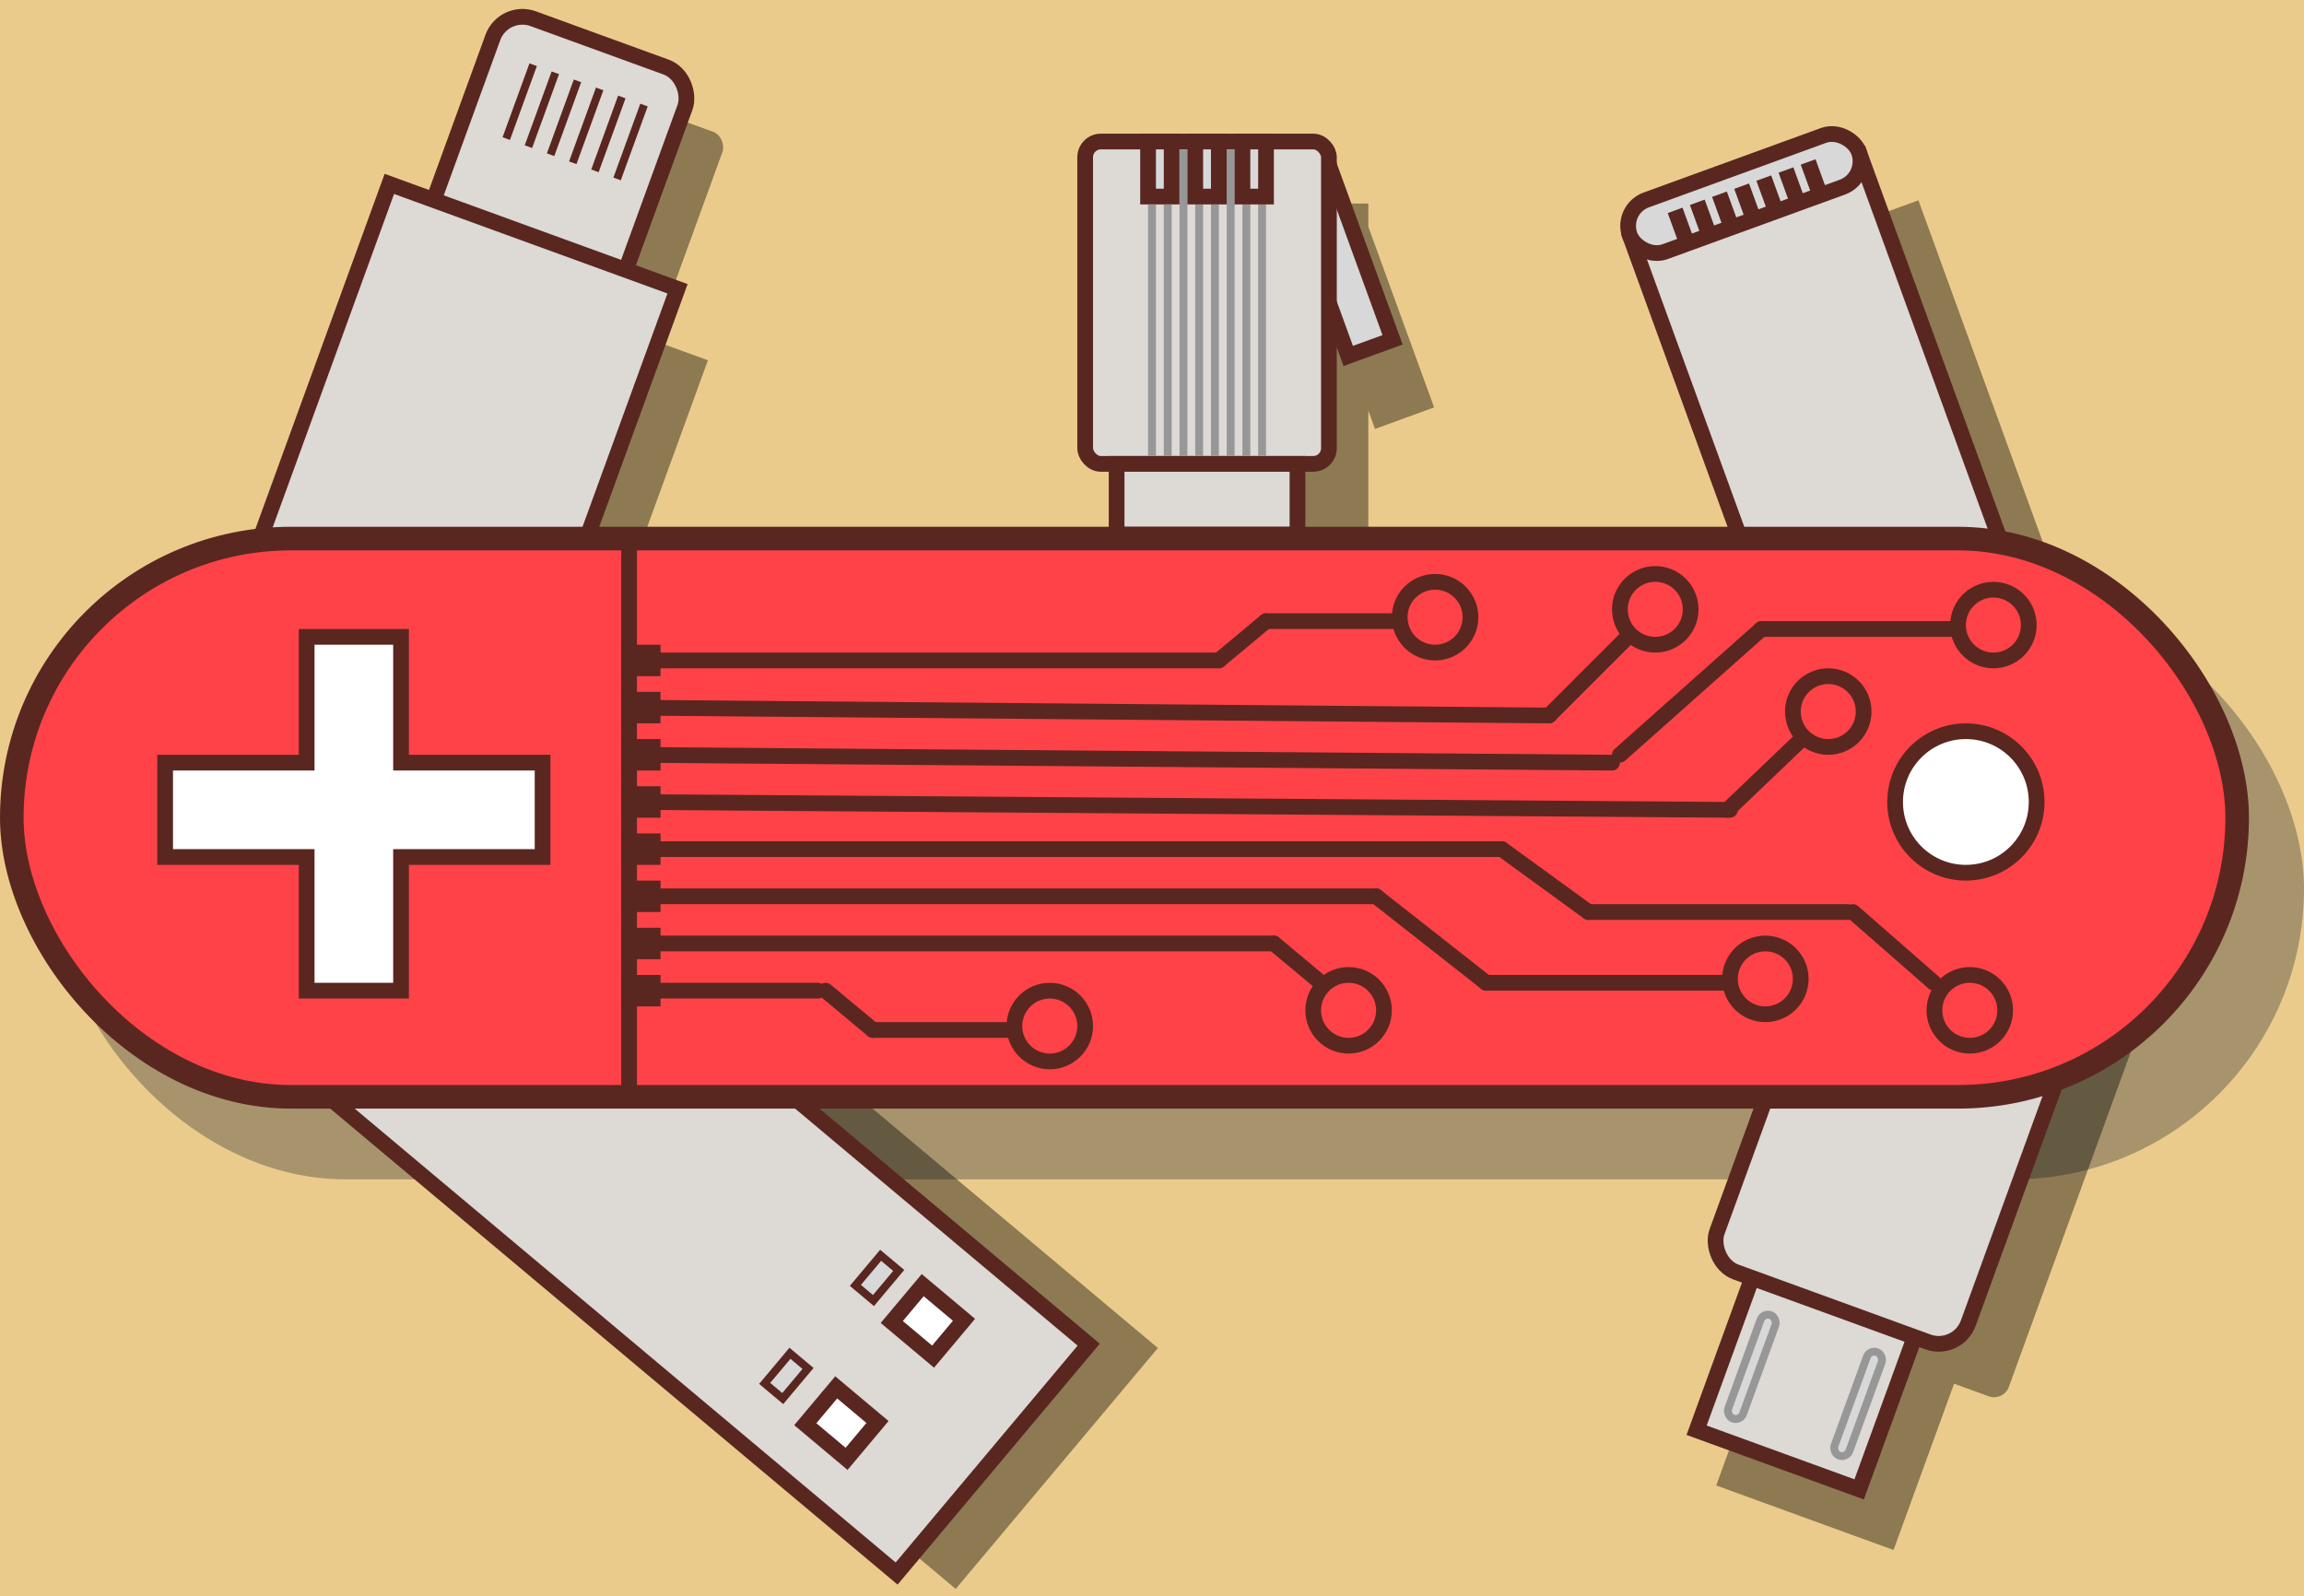 <?xml version="1.0" encoding="UTF-8"?>
<svg width="293px" height="203px" viewBox="0 0 293 203" version="1.1" xmlns="http://www.w3.org/2000/svg" xmlns:xlink="http://www.w3.org/1999/xlink">
    <rect x="0" y="0" width="293" height="203" fill="#808080" stroke="none"/>
    <g id="Page-1" stroke="none" stroke-width="1" fill="none" fill-rule="evenodd">
        <rect id="Rectangle" stroke="#EBCB8B" fill="#EBCB8B" x="-68.5" y="-70.5" width="439" height="353"></rect>
        <g id="Knife" transform="translate(0, -3)">
            <rect id="Rectangle" fill-opacity="0.4" fill="#434343" x="7" y="79" width="286" height="74" rx="37"></rect>
            <g id="USB-C" transform="translate(237, 62) rotate(-20) translate(-237, -62) translate(218, 20)">
                <rect id="Rectangle" fill-opacity="0.4" fill="#000000" x="8.01" y="12.883" width="29" height="63"></rect>
                <rect id="Rectangle" stroke="#592720" stroke-width="2" fill="#DDD9D5" x="1" y="5" width="31" height="78"></rect>
                <rect id="Rectangle" stroke="#592720" stroke-width="2" fill="#D8D8D8" x="1" y="1" width="31" height="7" rx="3.5"></rect>
                <line x1="7.5" y1="4.5" x2="7.5" y2="7.5" id="Line-4" stroke="#592720" stroke-width="2" stroke-linecap="square"></line>
                <line x1="10.5" y1="4.5" x2="10.5" y2="7.5" id="Line-4" stroke="#592720" stroke-width="2" stroke-linecap="square"></line>
                <line x1="13.5" y1="4.5" x2="13.5" y2="7.5" id="Line-4" stroke="#592720" stroke-width="2" stroke-linecap="square"></line>
                <line x1="16.5" y1="4.5" x2="16.5" y2="7.5" id="Line-4" stroke="#592720" stroke-width="2" stroke-linecap="square"></line>
                <line x1="19.5" y1="4.5" x2="19.5" y2="7.5" id="Line-4" stroke="#592720" stroke-width="2" stroke-linecap="square"></line>
                <line x1="22.5" y1="4.5" x2="22.5" y2="7.5" id="Line-4" stroke="#592720" stroke-width="2" stroke-linecap="square"></line>
                <line x1="25.5" y1="4.5" x2="25.5" y2="7.5" id="Line-4" stroke="#592720" stroke-width="2" stroke-linecap="square"></line>
            </g>
            <g id="LAN" transform="translate(137, 20)">
                <path d="M37.01,8.883 L37.01,11.834 L45.376,34.818 L37.859,37.554 L37.01,35.223 L37.01,51.883 L8.01,51.883 L8.01,8.883 L37.01,8.883 Z" id="Combined-Shape" fill-opacity="0.4" fill="#000000"></path>
                <rect id="Rectangle" stroke="#592720" stroke-width="2" fill="#D8D8D8" transform="translate(33, 15.5) rotate(-20) translate(-33, -15.5) " x="30" y="3" width="6" height="25"></rect>
                <rect id="Rectangle" stroke="#592720" stroke-width="2" fill="#DDD9D5" x="1" y="1" width="31" height="41" rx="2"></rect>
                <rect id="Rectangle" stroke="#592720" stroke-width="2" fill="#DDD9D5" x="5" y="42" width="23" height="9"></rect>
                <rect id="Rectangle" stroke="#592720" stroke-width="2" fill="#D8D8D8" x="9" y="1" width="3" height="7"></rect>
                <line x1="13.5" y1="2.5" x2="13.5" y2="40.5" id="Line-5" stroke="#979797" stroke-linecap="square"></line>
                <line x1="9.5" y1="9.5" x2="9.5" y2="40.5" id="Line-5" stroke="#979797" stroke-linecap="square"></line>
                <line x1="11.5" y1="9.5" x2="11.5" y2="40.5" id="Line-5" stroke="#979797" stroke-linecap="square"></line>
                <line x1="15.5" y1="9.5" x2="15.5" y2="40.5" id="Line-5" stroke="#979797" stroke-linecap="square"></line>
                <line x1="17.5" y1="9.5" x2="17.5" y2="40.5" id="Line-5" stroke="#979797" stroke-linecap="square"></line>
                <line x1="21.5" y1="9.5" x2="21.5" y2="40.5" id="Line-5" stroke="#979797" stroke-linecap="square"></line>
                <line x1="23.5" y1="9.5" x2="23.5" y2="40.5" id="Line-5" stroke="#979797" stroke-linecap="square"></line>
                <line x1="19.5" y1="2.5" x2="19.5" y2="40.5" id="Line-5" stroke="#979797" stroke-linecap="square"></line>
                <rect id="Rectangle" stroke="#592720" stroke-width="2" fill="#D8D8D8" x="21" y="1" width="3" height="7"></rect>
                <rect id="Rectangle" stroke="#592720" stroke-width="2" fill="#D8D8D8" x="15" y="1" width="3" height="7"></rect>
            </g>
            <g id="Lighting" transform="translate(64.5, 51) rotate(20) translate(-64.5, -51) translate(41, 6)">
                <rect id="Rectangle" fill-opacity="0.4" fill="#000000" x="5.742" y="34.224" width="41" height="55"></rect>
                <rect id="Rectangle" fill-opacity="0.4" fill="#000000" x="11.419" y="6.692" width="28" height="55" rx="2"></rect>
                <rect id="Rectangle" stroke="#592720" stroke-width="2" fill="#DDD9D5" x="7" y="1" width="26" height="36" rx="4"></rect>
                <line x1="16" y1="7" x2="16" y2="16" id="Line" stroke="#592720" stroke-linecap="square"></line>
                <line x1="13" y1="7" x2="13" y2="16" id="Line" stroke="#592720" stroke-linecap="square"></line>
                <line x1="19" y1="7" x2="19" y2="16" id="Line" stroke="#592720" stroke-linecap="square"></line>
                <line x1="22" y1="7" x2="22" y2="16" id="Line" stroke="#592720" stroke-linecap="square"></line>
                <line x1="28" y1="7" x2="28" y2="16" id="Line" stroke="#592720" stroke-linecap="square"></line>
                <line x1="25" y1="7" x2="25" y2="16" id="Line" stroke="#592720" stroke-linecap="square"></line>
                <rect id="Rectangle" stroke="#592720" stroke-width="2" fill="#DDD9D5" x="1" y="27" width="39" height="53"></rect>
            </g>
            <g id="USB-Micro" transform="translate(241.554, 155.862) rotate(200) translate(-241.554, -155.862) translate(220.054, 113.362)">
                <path d="M31.062,0.636 L31.062,23.263 C31.831,23.542 32.38,24.279 32.38,25.144 L32.38,74.144 C32.38,75.248 31.485,76.144 30.38,76.144 L2.38,76.144 C1.276,76.144 0.38,75.248 0.38,74.144 L0.38,25.144 C0.38,24.039 1.276,23.144 2.38,23.144 L7.061,23.143 L7.062,0.636 L31.062,0.636 Z" id="Combined-Shape" fill-opacity="0.4" fill="#000000"></path>
                <rect id="Rectangle" stroke="#592720" stroke-width="2" fill="#DDD9D5" x="13.807" y="6.384" width="22" height="30"></rect>
                <rect id="Rectangle" stroke="#592720" stroke-width="2" fill="#DDD9D5" x="8" y="27" width="34" height="57" rx="4"></rect>
                <rect id="Rectangle" stroke="#979797" fill="#D8D8D8" x="30.969" y="9.363" width="2" height="14" rx="1"></rect>
                <rect id="Rectangle" stroke="#979797" fill="#D8D8D8" x="16.652" y="9.557" width="2" height="14" rx="1"></rect>
            </g>
            <g id="USB-A" transform="translate(89.159, 154.203) rotate(130) translate(-89.159, -154.203) translate(66.659, 95.703)">
                <rect id="Rectangle" fill-opacity="0.4" fill="#000000" x="0.67" y="0.986" width="40" height="116"></rect>
                <rect id="Rectangle" stroke="#592720" stroke-width="2" fill="#DDD9D5" x="6" y="8" width="38" height="108"></rect>
                <path d="M34.119,21.095 L29.272,25.941 L33.597,30.266 L38.444,25.42 L34.119,21.095 Z" id="Rectangle" stroke="#592720" stroke-width="2" fill="#FFFFFF" transform="translate(33.858, 25.68) rotate(-45) translate(-33.858, -25.68) "></path>
                <path d="M17.09,21.024 L12.243,25.871 L16.568,30.196 L21.415,25.349 L17.09,21.024 Z" id="Rectangle" stroke="#592720" stroke-width="2" fill="#FFFFFF" transform="translate(16.829, 25.61) rotate(-45) translate(-16.829, -25.61) "></path>
                <path d="M16.091,31.246 L13.97,33.368 L17.505,36.903 L19.626,34.782 L16.091,31.246 Z" id="Rectangle" stroke="#592720" fill="#D8D8D8" transform="translate(16.798, 34.075) rotate(-45) translate(-16.798, -34.075) "></path>
                <rect id="Rectangle" stroke="#592720" fill="#D8D8D8" x="31.261" y="33.399" width="5" height="3"></rect>
            </g>
            <rect id="Rectangle" stroke="#592720" stroke-width="3" fill="#FE4248" x="1.5" y="71.5" width="283" height="71" rx="35.5"></rect>
            <rect id="Rectangle" stroke="#592720" stroke-width="2" fill="#592720" x="80" y="86" width="3" height="2"></rect>
            <path d="M51,84 L51,100 L69,100 L69,112 L51,112 L51,129 L39,129 L39,112 L21,112 L21,100 L39,100 L39,84 L51,84 Z" id="Combined-Shape" stroke="#592720" stroke-width="2" fill="#FFFFFF"></path>
            <circle id="Oval" stroke="#592720" stroke-width="2" fill="#FFFFFF" cx="250" cy="105" r="9"></circle>
            <g id="Board" transform="translate(79, 75)" stroke="#592720" stroke-width="2">
                <circle id="Oval" cx="174.5" cy="7.5" r="4.5"></circle>
                <circle id="Oval" cx="153.5" cy="18.5" r="4.5"></circle>
                <circle id="Oval" cx="131.5" cy="5.5" r="4.5"></circle>
                <circle id="Oval" cx="54.5" cy="58.5" r="4.5"></circle>
                <circle id="Oval" cx="103.5" cy="6.5" r="4.5"></circle>
                <circle id="Oval" cx="145.5" cy="52.5" r="4.5"></circle>
                <circle id="Oval" cx="92.5" cy="56.5" r="4.5"></circle>
                <circle id="Oval" cx="171.5" cy="56.5" r="4.5"></circle>
                <line x1="145" y1="8" x2="127" y2="24" id="Line-2" stroke-linecap="round"></line>
                <line x1="128" y1="9" x2="118" y2="19" id="Line-2" stroke-linecap="round"></line>
                <line x1="96" y1="42" x2="110" y2="53" id="Line-2" stroke-linecap="round"></line>
                <line x1="112" y1="36" x2="123" y2="44" id="Line-2" stroke-linecap="round"></line>
                <line x1="83" y1="48" x2="89" y2="53" id="Line-2" stroke-linecap="round"></line>
                <line x1="26" y1="54" x2="32" y2="59" id="Line-2" stroke-linecap="round"></line>
                <line x1="82" y1="7" x2="76" y2="12" id="Line-2" stroke-linecap="round"></line>
                <line x1="96" y1="42" x2="1" y2="42" id="Line-2" stroke-linecap="round"></line>
                <line x1="83" y1="48" x2="1" y2="48" id="Line-2" stroke-linecap="round"></line>
                <line x1="25" y1="54" x2="1" y2="54" id="Line-2" stroke-linecap="round"></line>
                <line x1="49" y1="59" x2="32" y2="59" id="Line-2" stroke-linecap="round"></line>
                <line x1="141" y1="31" x2="1" y2="30" id="Line-2" stroke-linecap="round"></line>
                <line x1="126" y1="25" x2="1" y2="24" id="Line-2" stroke-linecap="round"></line>
                <line x1="118" y1="19" x2="1" y2="18" id="Line-2" stroke-linecap="round"></line>
                <line x1="76" y1="12" x2="1" y2="12" id="Line-2" stroke-linecap="round"></line>
                <line x1="98" y1="7" x2="82" y2="7" id="Line-2" stroke-linecap="round"></line>
                <line x1="112" y1="36" x2="1" y2="36" id="Line-2" stroke-linecap="round"></line>
                <line x1="170" y1="8" x2="145" y2="8" id="Line-2" stroke-linecap="round"></line>
                <line x1="141" y1="53" x2="110" y2="53" id="Line-2" stroke-linecap="round"></line>
                <line x1="156" y1="44" x2="123" y2="44" id="Line-2" stroke-linecap="round"></line>
                <line x1="150.124" y1="22" x2="140.708" y2="31" id="Line-2" stroke-linecap="round"></line>
                <line x1="166.938" y1="53" x2="156.646" y2="44" id="Line-2" stroke-linecap="round"></line>
                <rect id="Rectangle" fill="#592720" x="1" y="23" width="3" height="2"></rect>
                <rect id="Rectangle" fill="#592720" x="1" y="29" width="3" height="2"></rect>
                <rect id="Rectangle" fill="#592720" x="1" y="41" width="3" height="2"></rect>
                <rect id="Rectangle" fill="#592720" x="1" y="47" width="3" height="2"></rect>
                <rect id="Rectangle" fill="#592720" x="1" y="35" width="3" height="2"></rect>
                <rect id="Rectangle" fill="#592720" x="1" y="17" width="3" height="2"></rect>
                <rect id="Rectangle" fill="#592720" x="1" y="53" width="3" height="2"></rect>
            </g>
            <line x1="80" y1="72" x2="80" y2="141" id="Line-3" stroke="#592720" stroke-width="2" stroke-linecap="square"></line>
        </g>
    </g>
</svg>